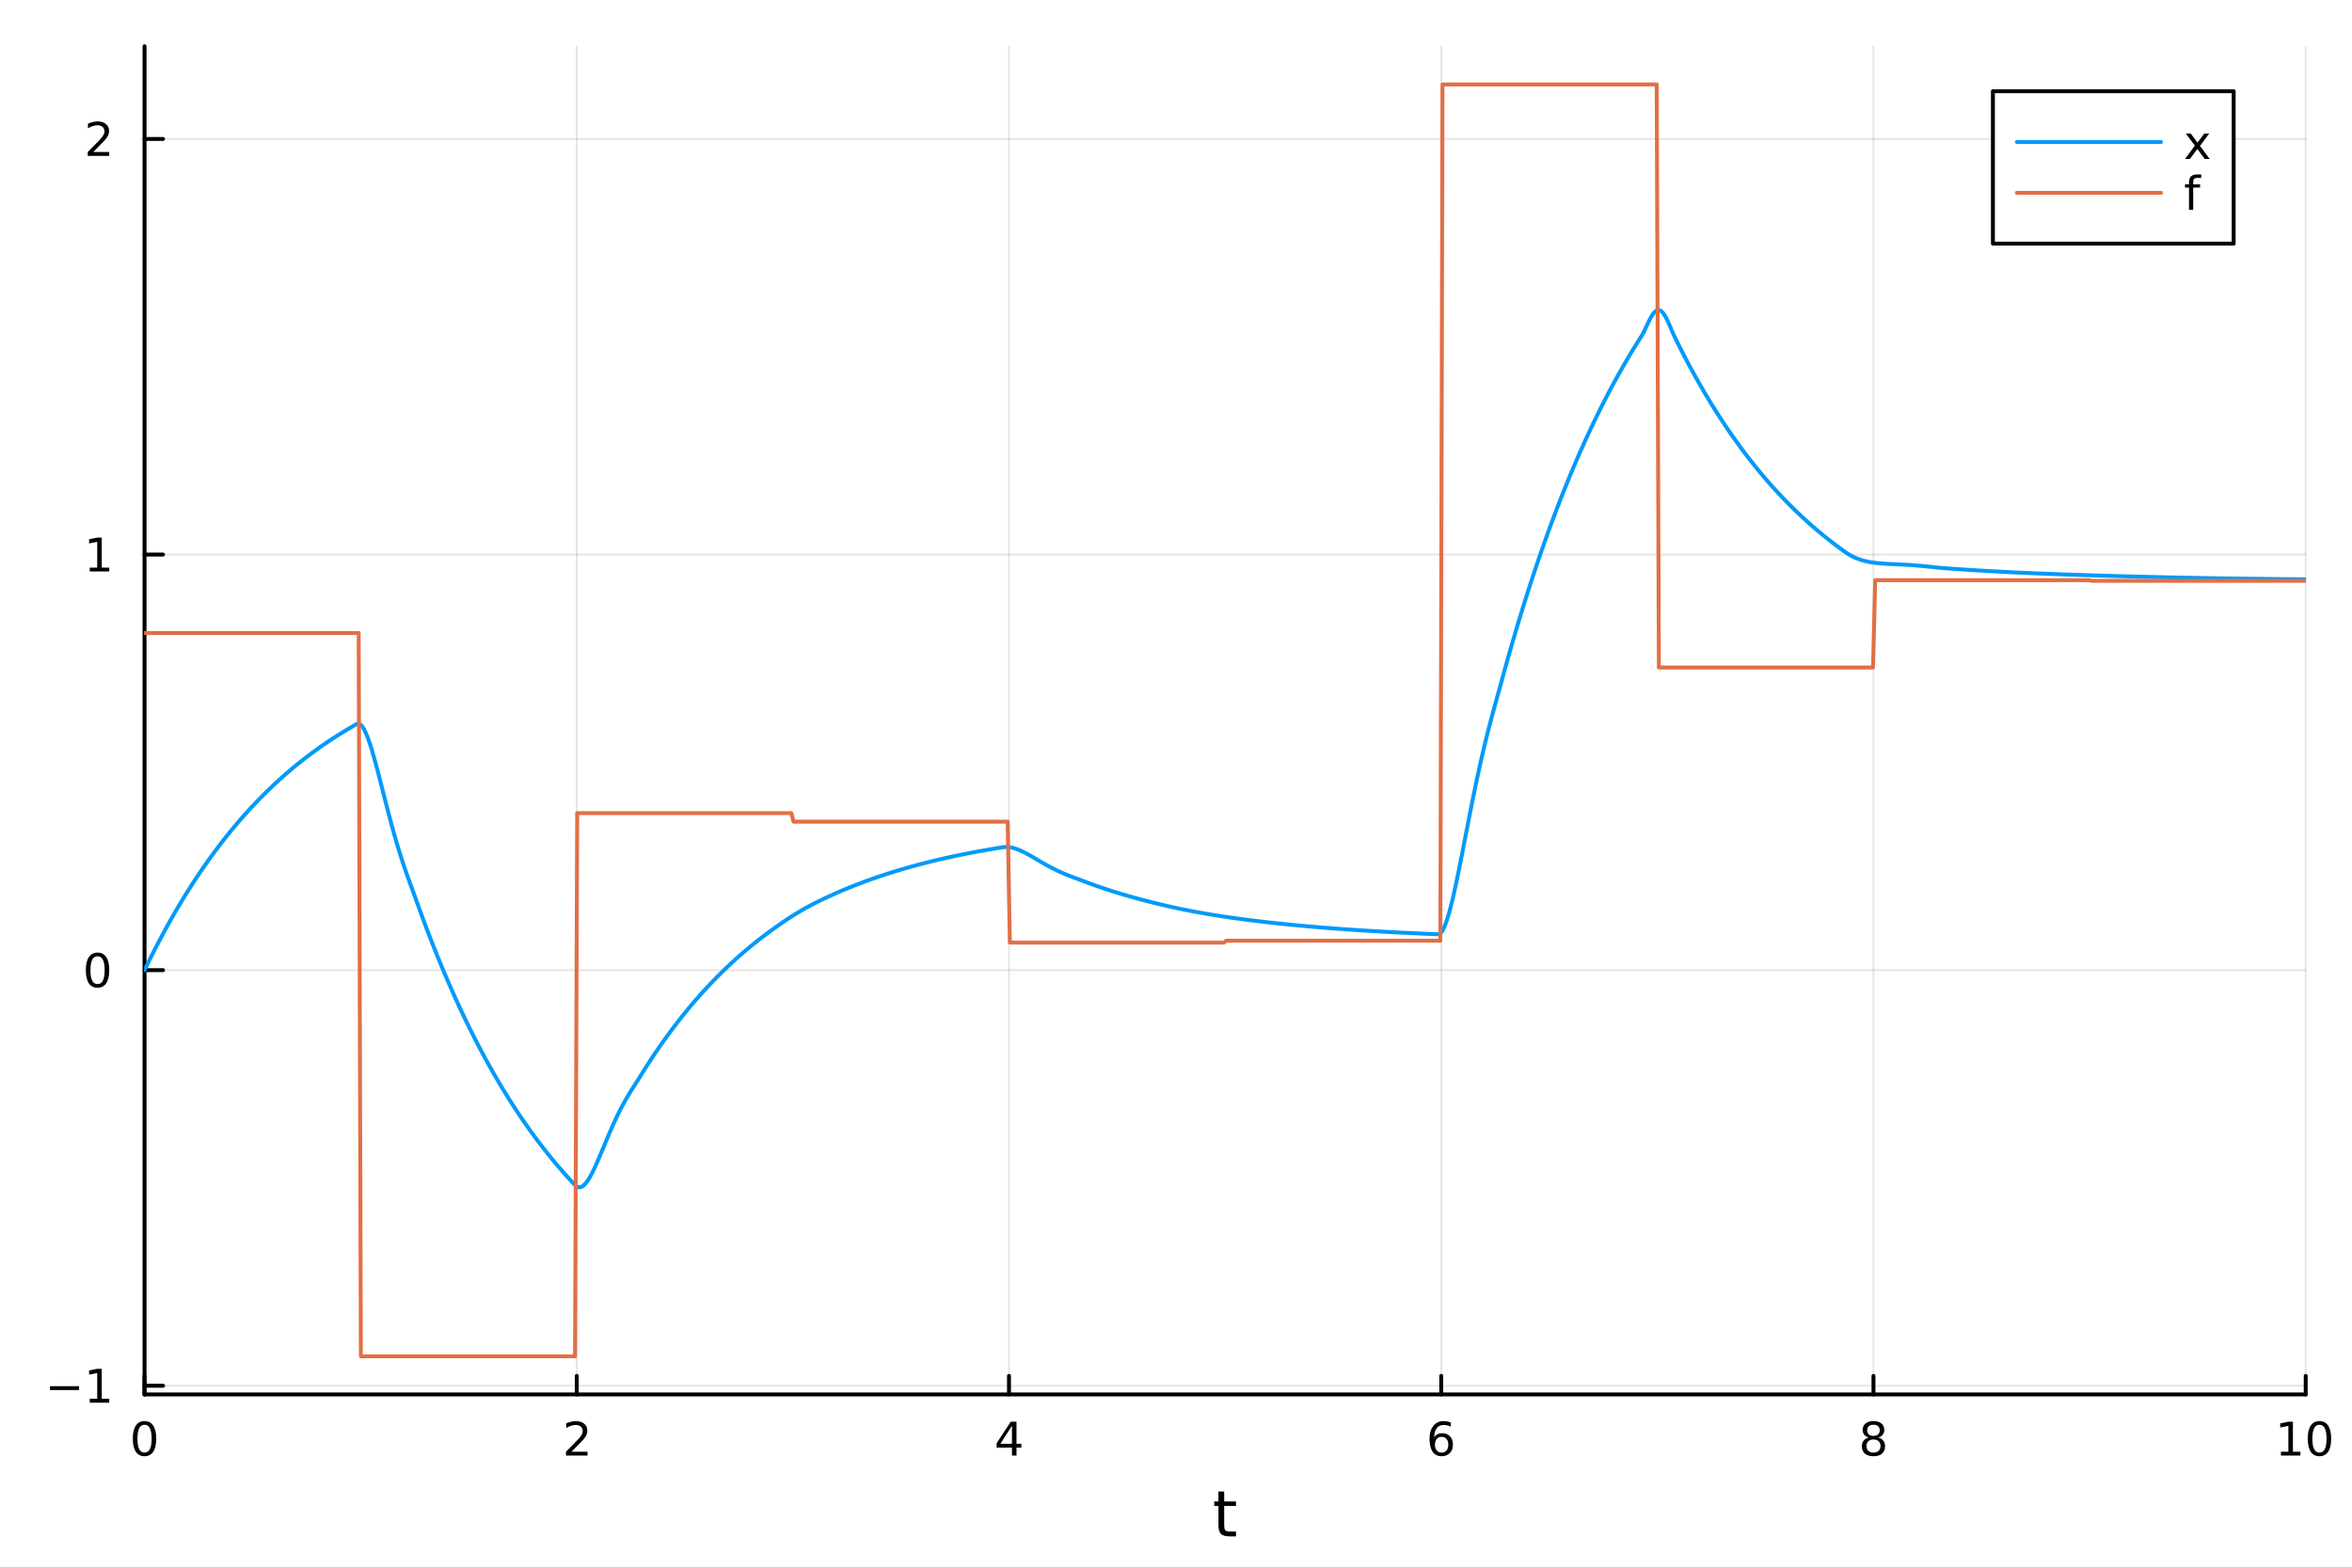 <?xml version="1.0" encoding="utf-8"?>
<svg xmlns="http://www.w3.org/2000/svg" xmlns:xlink="http://www.w3.org/1999/xlink" width="600" height="400" viewBox="0 0 2400 1600">
<rect x="0" y="0" width="2400" height="1600" fill="#333333" stroke="none"/>
<defs>
  <clipPath id="clip960">
    <rect x="0" y="0" width="2400" height="1600"/>
  </clipPath>
</defs>
<path clip-path="url(#clip960)" d="M0 1600 L2400 1600 L2400 0 L0 0  Z" fill="#ffffff" fill-rule="evenodd" fill-opacity="1"/>
<defs>
  <clipPath id="clip961">
    <rect x="480" y="0" width="1681" height="1600"/>
  </clipPath>
</defs>
<path clip-path="url(#clip960)" d="M147.478 1423.18 L2352.76 1423.18 L2352.76 47.244 L147.478 47.244  Z" fill="#ffffff" fill-rule="evenodd" fill-opacity="1"/>
<defs>
  <clipPath id="clip962">
    <rect x="147" y="47" width="2206" height="1377"/>
  </clipPath>
</defs>
<polyline clip-path="url(#clip962)" style="stroke:#000000; stroke-linecap:round; stroke-linejoin:round; stroke-width:2; stroke-opacity:0.1; fill:none" points="147.478,1423.18 147.478,47.244 "/>
<polyline clip-path="url(#clip962)" style="stroke:#000000; stroke-linecap:round; stroke-linejoin:round; stroke-width:2; stroke-opacity:0.1; fill:none" points="588.534,1423.18 588.534,47.244 "/>
<polyline clip-path="url(#clip962)" style="stroke:#000000; stroke-linecap:round; stroke-linejoin:round; stroke-width:2; stroke-opacity:0.1; fill:none" points="1029.59,1423.18 1029.59,47.244 "/>
<polyline clip-path="url(#clip962)" style="stroke:#000000; stroke-linecap:round; stroke-linejoin:round; stroke-width:2; stroke-opacity:0.1; fill:none" points="1470.64,1423.18 1470.64,47.244 "/>
<polyline clip-path="url(#clip962)" style="stroke:#000000; stroke-linecap:round; stroke-linejoin:round; stroke-width:2; stroke-opacity:0.1; fill:none" points="1911.7,1423.18 1911.7,47.244 "/>
<polyline clip-path="url(#clip962)" style="stroke:#000000; stroke-linecap:round; stroke-linejoin:round; stroke-width:2; stroke-opacity:0.1; fill:none" points="2352.76,1423.18 2352.76,47.244 "/>
<polyline clip-path="url(#clip960)" style="stroke:#000000; stroke-linecap:round; stroke-linejoin:round; stroke-width:4; stroke-opacity:1; fill:none" points="147.478,1423.18 2352.76,1423.18 "/>
<polyline clip-path="url(#clip960)" style="stroke:#000000; stroke-linecap:round; stroke-linejoin:round; stroke-width:4; stroke-opacity:1; fill:none" points="147.478,1423.18 147.478,1404.28 "/>
<polyline clip-path="url(#clip960)" style="stroke:#000000; stroke-linecap:round; stroke-linejoin:round; stroke-width:4; stroke-opacity:1; fill:none" points="588.534,1423.18 588.534,1404.28 "/>
<polyline clip-path="url(#clip960)" style="stroke:#000000; stroke-linecap:round; stroke-linejoin:round; stroke-width:4; stroke-opacity:1; fill:none" points="1029.59,1423.18 1029.59,1404.28 "/>
<polyline clip-path="url(#clip960)" style="stroke:#000000; stroke-linecap:round; stroke-linejoin:round; stroke-width:4; stroke-opacity:1; fill:none" points="1470.64,1423.18 1470.64,1404.28 "/>
<polyline clip-path="url(#clip960)" style="stroke:#000000; stroke-linecap:round; stroke-linejoin:round; stroke-width:4; stroke-opacity:1; fill:none" points="1911.7,1423.18 1911.7,1404.28 "/>
<polyline clip-path="url(#clip960)" style="stroke:#000000; stroke-linecap:round; stroke-linejoin:round; stroke-width:4; stroke-opacity:1; fill:none" points="2352.76,1423.18 2352.76,1404.28 "/>
<path clip-path="url(#clip960)" d="M147.478 1454.1 Q143.867 1454.1 142.038 1457.66 Q140.233 1461.2 140.233 1468.33 Q140.233 1475.44 142.038 1479.01 Q143.867 1482.55 147.478 1482.55 Q151.112 1482.55 152.918 1479.01 Q154.746 1475.44 154.746 1468.33 Q154.746 1461.2 152.918 1457.66 Q151.112 1454.1 147.478 1454.1 M147.478 1450.39 Q153.288 1450.39 156.344 1455 Q159.422 1459.58 159.422 1468.33 Q159.422 1477.06 156.344 1481.67 Q153.288 1486.25 147.478 1486.25 Q141.668 1486.25 138.589 1481.67 Q135.534 1477.06 135.534 1468.33 Q135.534 1459.58 138.589 1455 Q141.668 1450.39 147.478 1450.39 Z" fill="#000000" fill-rule="nonzero" fill-opacity="1" /><path clip-path="url(#clip960)" d="M583.186 1481.64 L599.506 1481.64 L599.506 1485.58 L577.561 1485.58 L577.561 1481.64 Q580.223 1478.89 584.807 1474.26 Q589.413 1469.61 590.594 1468.27 Q592.839 1465.74 593.719 1464.01 Q594.621 1462.25 594.621 1460.56 Q594.621 1457.8 592.677 1456.07 Q590.756 1454.33 587.654 1454.33 Q585.455 1454.33 583.001 1455.09 Q580.571 1455.86 577.793 1457.41 L577.793 1452.69 Q580.617 1451.55 583.071 1450.97 Q585.524 1450.39 587.561 1450.39 Q592.932 1450.39 596.126 1453.08 Q599.32 1455.77 599.32 1460.26 Q599.32 1462.39 598.51 1464.31 Q597.723 1466.2 595.617 1468.8 Q595.038 1469.47 591.936 1472.69 Q588.834 1475.88 583.186 1481.64 Z" fill="#000000" fill-rule="nonzero" fill-opacity="1" /><path clip-path="url(#clip960)" d="M1032.6 1455.09 L1020.79 1473.54 L1032.6 1473.54 L1032.6 1455.09 M1031.37 1451.02 L1037.25 1451.02 L1037.25 1473.54 L1042.18 1473.54 L1042.18 1477.43 L1037.25 1477.43 L1037.25 1485.58 L1032.6 1485.58 L1032.6 1477.43 L1017 1477.43 L1017 1472.92 L1031.37 1451.02 Z" fill="#000000" fill-rule="nonzero" fill-opacity="1" /><path clip-path="url(#clip960)" d="M1471.05 1466.44 Q1467.9 1466.44 1466.05 1468.59 Q1464.22 1470.74 1464.22 1474.49 Q1464.22 1478.22 1466.05 1480.39 Q1467.9 1482.55 1471.05 1482.55 Q1474.2 1482.55 1476.03 1480.39 Q1477.88 1478.22 1477.88 1474.49 Q1477.88 1470.74 1476.03 1468.59 Q1474.2 1466.44 1471.05 1466.44 M1480.33 1451.78 L1480.33 1456.04 Q1478.57 1455.21 1476.77 1454.77 Q1474.98 1454.33 1473.23 1454.33 Q1468.6 1454.33 1466.14 1457.45 Q1463.71 1460.58 1463.36 1466.9 Q1464.73 1464.89 1466.79 1463.82 Q1468.85 1462.73 1471.33 1462.73 Q1476.54 1462.73 1479.55 1465.9 Q1482.58 1469.05 1482.58 1474.49 Q1482.58 1479.82 1479.43 1483.03 Q1476.28 1486.25 1471.05 1486.25 Q1465.05 1486.25 1461.88 1481.67 Q1458.71 1477.06 1458.71 1468.33 Q1458.71 1460.14 1462.6 1455.28 Q1466.49 1450.39 1473.04 1450.39 Q1474.8 1450.39 1476.58 1450.74 Q1478.39 1451.09 1480.33 1451.78 Z" fill="#000000" fill-rule="nonzero" fill-opacity="1" /><path clip-path="url(#clip960)" d="M1911.7 1469.17 Q1908.37 1469.17 1906.45 1470.95 Q1904.55 1472.73 1904.55 1475.86 Q1904.55 1478.98 1906.45 1480.77 Q1908.37 1482.55 1911.7 1482.55 Q1915.03 1482.55 1916.95 1480.77 Q1918.88 1478.96 1918.88 1475.86 Q1918.88 1472.73 1916.95 1470.95 Q1915.06 1469.17 1911.7 1469.17 M1907.02 1467.18 Q1904.02 1466.44 1902.33 1464.38 Q1900.66 1462.32 1900.66 1459.35 Q1900.66 1455.21 1903.6 1452.8 Q1906.56 1450.39 1911.7 1450.39 Q1916.86 1450.39 1919.8 1452.8 Q1922.74 1455.21 1922.74 1459.35 Q1922.74 1462.32 1921.05 1464.38 Q1919.39 1466.44 1916.4 1467.18 Q1919.78 1467.96 1921.65 1470.26 Q1923.55 1472.55 1923.55 1475.86 Q1923.55 1480.88 1920.47 1483.57 Q1917.42 1486.25 1911.7 1486.25 Q1905.98 1486.25 1902.9 1483.57 Q1899.85 1480.88 1899.85 1475.86 Q1899.85 1472.55 1901.75 1470.26 Q1903.64 1467.96 1907.02 1467.18 M1905.31 1459.79 Q1905.31 1462.48 1906.98 1463.98 Q1908.67 1465.49 1911.7 1465.49 Q1914.71 1465.49 1916.4 1463.98 Q1918.11 1462.48 1918.11 1459.79 Q1918.11 1457.11 1916.4 1455.6 Q1914.71 1454.1 1911.7 1454.1 Q1908.67 1454.1 1906.98 1455.6 Q1905.31 1457.11 1905.31 1459.79 Z" fill="#000000" fill-rule="nonzero" fill-opacity="1" /><path clip-path="url(#clip960)" d="M2327.44 1481.64 L2335.08 1481.64 L2335.08 1455.28 L2326.77 1456.95 L2326.77 1452.69 L2335.04 1451.02 L2339.71 1451.02 L2339.71 1481.64 L2347.35 1481.64 L2347.35 1485.58 L2327.44 1485.58 L2327.44 1481.64 Z" fill="#000000" fill-rule="nonzero" fill-opacity="1" /><path clip-path="url(#clip960)" d="M2366.8 1454.1 Q2363.18 1454.1 2361.36 1457.66 Q2359.55 1461.2 2359.55 1468.33 Q2359.55 1475.44 2361.36 1479.01 Q2363.18 1482.55 2366.8 1482.55 Q2370.43 1482.55 2372.23 1479.01 Q2374.06 1475.44 2374.06 1468.33 Q2374.06 1461.2 2372.23 1457.66 Q2370.43 1454.1 2366.8 1454.1 M2366.8 1450.39 Q2372.61 1450.39 2375.66 1455 Q2378.74 1459.58 2378.74 1468.33 Q2378.74 1477.06 2375.66 1481.67 Q2372.61 1486.25 2366.8 1486.25 Q2360.99 1486.25 2357.91 1481.67 Q2354.85 1477.06 2354.85 1468.33 Q2354.85 1459.58 2357.91 1455 Q2360.99 1450.39 2366.8 1450.39 Z" fill="#000000" fill-rule="nonzero" fill-opacity="1" /><path clip-path="url(#clip960)" d="M1249.18 1522.27 L1249.18 1532.4 L1261.24 1532.4 L1261.24 1536.95 L1249.18 1536.95 L1249.18 1556.3 Q1249.18 1560.66 1250.36 1561.9 Q1251.57 1563.14 1255.23 1563.14 L1261.24 1563.14 L1261.24 1568.04 L1255.23 1568.04 Q1248.45 1568.04 1245.87 1565.53 Q1243.29 1562.98 1243.29 1556.3 L1243.29 1536.95 L1238.99 1536.95 L1238.99 1532.4 L1243.29 1532.4 L1243.29 1522.27 L1249.18 1522.27 Z" fill="#000000" fill-rule="nonzero" fill-opacity="1" /><polyline clip-path="url(#clip962)" style="stroke:#000000; stroke-linecap:round; stroke-linejoin:round; stroke-width:2; stroke-opacity:0.1; fill:none" points="147.478,1414.31 2352.76,1414.31 "/>
<polyline clip-path="url(#clip962)" style="stroke:#000000; stroke-linecap:round; stroke-linejoin:round; stroke-width:2; stroke-opacity:0.1; fill:none" points="147.478,990.145 2352.76,990.145 "/>
<polyline clip-path="url(#clip962)" style="stroke:#000000; stroke-linecap:round; stroke-linejoin:round; stroke-width:2; stroke-opacity:0.1; fill:none" points="147.478,565.985 2352.76,565.985 "/>
<polyline clip-path="url(#clip962)" style="stroke:#000000; stroke-linecap:round; stroke-linejoin:round; stroke-width:2; stroke-opacity:0.1; fill:none" points="147.478,141.825 2352.76,141.825 "/>
<polyline clip-path="url(#clip960)" style="stroke:#000000; stroke-linecap:round; stroke-linejoin:round; stroke-width:4; stroke-opacity:1; fill:none" points="147.478,1423.18 147.478,47.244 "/>
<polyline clip-path="url(#clip960)" style="stroke:#000000; stroke-linecap:round; stroke-linejoin:round; stroke-width:4; stroke-opacity:1; fill:none" points="147.478,1414.31 166.376,1414.31 "/>
<polyline clip-path="url(#clip960)" style="stroke:#000000; stroke-linecap:round; stroke-linejoin:round; stroke-width:4; stroke-opacity:1; fill:none" points="147.478,990.145 166.376,990.145 "/>
<polyline clip-path="url(#clip960)" style="stroke:#000000; stroke-linecap:round; stroke-linejoin:round; stroke-width:4; stroke-opacity:1; fill:none" points="147.478,565.985 166.376,565.985 "/>
<polyline clip-path="url(#clip960)" style="stroke:#000000; stroke-linecap:round; stroke-linejoin:round; stroke-width:4; stroke-opacity:1; fill:none" points="147.478,141.825 166.376,141.825 "/>
<path clip-path="url(#clip960)" d="M50.992 1414.76 L80.668 1414.76 L80.668 1418.69 L50.992 1418.69 L50.992 1414.76 Z" fill="#000000" fill-rule="nonzero" fill-opacity="1" /><path clip-path="url(#clip960)" d="M91.571 1427.65 L99.21 1427.65 L99.21 1401.28 L90.899 1402.95 L90.899 1398.69 L99.163 1397.03 L103.839 1397.03 L103.839 1427.65 L111.478 1427.65 L111.478 1431.59 L91.571 1431.59 L91.571 1427.65 Z" fill="#000000" fill-rule="nonzero" fill-opacity="1" /><path clip-path="url(#clip960)" d="M99.534 975.944 Q95.922 975.944 94.094 979.509 Q92.288 983.05 92.288 990.18 Q92.288 997.286 94.094 1000.85 Q95.922 1004.39 99.534 1004.39 Q103.168 1004.39 104.973 1000.85 Q106.802 997.286 106.802 990.18 Q106.802 983.05 104.973 979.509 Q103.168 975.944 99.534 975.944 M99.534 972.24 Q105.344 972.24 108.399 976.847 Q111.478 981.43 111.478 990.18 Q111.478 998.907 108.399 1003.51 Q105.344 1008.1 99.534 1008.1 Q93.723 1008.1 90.645 1003.51 Q87.589 998.907 87.589 990.18 Q87.589 981.43 90.645 976.847 Q93.723 972.24 99.534 972.24 Z" fill="#000000" fill-rule="nonzero" fill-opacity="1" /><path clip-path="url(#clip960)" d="M91.571 579.33 L99.21 579.33 L99.21 552.964 L90.899 554.631 L90.899 550.372 L99.163 548.705 L103.839 548.705 L103.839 579.33 L111.478 579.33 L111.478 583.265 L91.571 583.265 L91.571 579.33 Z" fill="#000000" fill-rule="nonzero" fill-opacity="1" /><path clip-path="url(#clip960)" d="M95.159 155.169 L111.478 155.169 L111.478 159.105 L89.534 159.105 L89.534 155.169 Q92.196 152.415 96.779 147.785 Q101.385 143.132 102.566 141.79 Q104.811 139.267 105.691 137.531 Q106.594 135.771 106.594 134.082 Q106.594 131.327 104.649 129.591 Q102.728 127.855 99.626 127.855 Q97.427 127.855 94.973 128.619 Q92.543 129.382 89.765 130.933 L89.765 126.211 Q92.589 125.077 95.043 124.498 Q97.496 123.92 99.534 123.92 Q104.904 123.92 108.098 126.605 Q111.293 129.29 111.293 133.781 Q111.293 135.91 110.483 137.832 Q109.696 139.73 107.589 142.322 Q107.01 142.994 103.909 146.211 Q100.807 149.406 95.159 155.169 Z" fill="#000000" fill-rule="nonzero" fill-opacity="1" /><polyline clip-path="url(#clip962)" style="stroke:#009af9; stroke-linecap:round; stroke-linejoin:round; stroke-width:4; stroke-opacity:1; fill:none" points="147.478,990.145 149.685,985.583 151.893,981.082 154.1,976.64 156.308,972.257 158.515,967.932 160.723,963.664 162.93,959.453 165.138,955.298 167.345,951.198 169.553,947.152 171.76,943.16 173.968,939.221 176.175,935.334 178.383,931.498 180.59,927.714 182.798,923.979 185.005,920.295 187.213,916.658 189.42,913.071 191.628,909.53 193.835,906.037 196.043,902.59 198.25,899.189 200.458,895.833 202.665,892.521 204.873,889.253 207.08,886.029 209.288,882.847 211.495,879.707 213.702,876.609 215.91,873.553 218.117,870.536 220.325,867.56 222.532,864.623 224.74,861.725 226.947,858.866 229.155,856.044 231.362,853.26 233.57,850.513 235.777,847.802 237.985,845.127 240.192,842.487 242.4,839.883 244.607,837.313 246.815,834.777 249.022,832.275 251.23,829.806 253.437,827.369 255.645,824.965 257.852,822.593 260.06,820.253 262.267,817.943 264.475,815.664 266.682,813.415 268.89,811.196 271.097,809.007 273.305,806.846 275.512,804.714 277.72,802.61 279.927,800.535 282.135,798.486 284.342,796.465 286.549,794.471 288.757,792.503 290.964,790.561 293.172,788.645 295.379,786.754 297.587,784.889 299.794,783.048 302.002,781.232 304.209,779.439 306.417,777.671 308.624,775.926 310.832,774.204 313.039,772.505 315.247,770.828 317.454,769.174 319.662,767.541 321.869,765.93 324.077,764.341 326.284,762.773 328.492,761.225 330.699,759.698 332.907,758.191 335.114,756.704 337.322,755.237 339.529,753.789 341.737,752.361 343.944,750.951 346.152,749.561 348.359,748.188 350.567,746.834 352.774,745.498 354.982,744.179 357.189,742.878 359.397,741.594 361.604,740.327 363.811,739.077 366.019,738.551 368.226,739.764 370.434,742.511 372.641,746.583 374.849,751.785 377.056,757.933 379.264,764.855 381.471,772.395 383.679,780.407 385.886,788.757 388.094,797.326 390.301,806.006 392.509,814.703 394.716,823.333 396.924,831.828 399.131,840.131 401.339,848.198 403.546,855.996 405.754,863.507 407.961,870.725 410.169,877.656 412.376,884.32 414.584,890.747 416.791,896.983 418.999,903.084 421.206,909.12 423.414,915.173 425.621,921.328 427.829,927.465 430.036,933.521 432.244,939.497 434.451,945.393 436.659,951.211 438.866,956.952 441.073,962.617 443.281,968.207 445.488,973.723 447.696,979.166 449.903,984.536 452.111,989.835 454.318,995.064 456.526,1000.22 458.733,1005.32 460.941,1010.34 463.148,1015.3 465.356,1020.19 467.563,1025.01 469.771,1029.78 471.978,1034.48 474.186,1039.11 476.393,1043.69 478.601,1048.21 480.808,1052.66 483.016,1057.06 485.223,1061.39 487.431,1065.67 489.638,1069.9 491.846,1074.07 494.053,1078.18 496.261,1082.24 498.468,1086.24 500.676,1090.19 502.883,1094.09 505.091,1097.94 507.298,1101.73 509.506,1105.48 511.713,1109.17 513.921,1112.82 516.128,1116.42 518.335,1119.97 520.543,1123.47 522.75,1126.93 524.958,1130.34 527.165,1133.71 529.373,1137.03 531.58,1140.31 533.788,1143.54 535.995,1146.73 538.203,1149.88 540.41,1152.99 542.618,1156.05 544.825,1159.08 547.033,1162.06 549.24,1165.01 551.448,1167.92 553.655,1170.78 555.863,1173.61 558.07,1176.41 560.278,1179.16 562.485,1181.88 564.693,1184.56 566.9,1187.21 569.108,1189.82 571.315,1192.4 573.523,1194.94 575.73,1197.45 577.938,1199.93 580.145,1202.37 582.353,1204.78 584.56,1207.16 586.768,1209.51 588.975,1211.3 591.182,1211.85 593.39,1211.32 595.597,1209.82 597.805,1207.49 600.012,1204.46 602.22,1200.82 604.427,1196.69 606.635,1192.16 608.842,1187.32 611.05,1182.26 613.257,1177.06 615.465,1171.77 617.672,1166.46 619.88,1161.19 622.087,1155.99 624.295,1150.91 626.502,1145.97 628.71,1141.21 630.917,1136.63 633.125,1132.24 635.332,1128.04 637.54,1124.03 639.747,1120.19 641.955,1116.5 644.162,1112.93 646.37,1109.45 648.577,1106 650.785,1102.55 652.992,1099.02 655.2,1095.45 657.407,1091.93 659.615,1088.46 661.822,1085.03 664.03,1081.65 666.237,1078.31 668.444,1075.02 670.652,1071.77 672.859,1068.56 675.067,1065.4 677.274,1062.27 679.482,1059.19 681.689,1056.15 683.897,1053.15 686.104,1050.19 688.312,1047.27 690.519,1044.39 692.727,1041.55 694.934,1038.74 697.142,1035.97 699.349,1033.24 701.557,1030.54 703.764,1027.88 705.972,1025.26 708.179,1022.67 710.387,1020.11 712.594,1017.59 714.802,1015.1 717.009,1012.64 719.217,1010.22 721.424,1007.83 723.632,1005.47 725.839,1003.14 728.047,1000.85 730.254,998.579 732.462,996.342 734.669,994.136 736.877,991.958 739.084,989.81 741.292,987.69 743.499,985.598 745.706,983.534 747.914,981.497 750.121,979.487 752.329,977.504 754.536,975.547 756.744,973.617 758.951,971.712 761.159,969.832 763.366,967.977 765.574,966.146 767.781,964.34 769.989,962.558 772.196,960.799 774.404,959.064 776.611,957.352 778.819,955.662 781.026,953.995 783.234,952.35 785.441,950.726 787.649,949.121 789.856,947.529 792.064,945.953 794.271,944.394 796.479,942.854 798.686,941.334 800.894,939.837 803.101,938.363 805.309,936.914 807.516,935.491 809.724,934.093 811.931,932.723 814.139,931.379 816.346,930.063 818.553,928.774 820.761,927.513 822.968,926.279 825.176,925.071 827.383,923.889 829.591,922.732 831.798,921.599 834.006,920.489 836.213,919.401 838.421,918.333 840.628,917.283 842.836,916.249 845.043,915.23 847.251,914.223 849.458,913.225 851.666,912.237 853.873,911.261 856.081,910.298 858.288,909.348 860.496,908.41 862.703,907.485 864.911,906.572 867.118,905.671 869.326,904.782 871.533,903.905 873.741,903.04 875.948,902.186 878.156,901.343 880.363,900.512 882.571,899.691 884.778,898.882 886.986,898.083 889.193,897.295 891.401,896.517 893.608,895.749 895.815,894.992 898.023,894.245 900.23,893.508 902.438,892.78 904.645,892.062 906.853,891.354 909.06,890.655 911.268,889.965 913.475,889.284 915.683,888.613 917.89,887.95 920.098,887.296 922.305,886.65 924.513,886.014 926.72,885.385 928.928,884.765 931.135,884.153 933.343,883.549 935.55,882.954 937.758,882.366 939.965,881.786 942.173,881.213 944.38,880.649 946.588,880.091 948.795,879.541 951.003,878.999 953.21,878.464 955.418,877.935 957.625,877.414 959.833,876.9 962.04,876.393 964.248,875.892 966.455,875.398 968.663,874.91 970.87,874.429 973.077,873.955 975.285,873.487 977.492,873.025 979.7,872.569 981.907,872.119 984.115,871.675 986.322,871.237 988.53,870.805 990.737,870.379 992.945,869.958 995.152,869.543 997.36,869.133 999.567,868.729 1001.77,868.33 1003.98,867.936 1006.19,867.548 1008.4,867.165 1010.6,866.786 1012.81,866.413 1015.02,866.045 1017.23,865.682 1019.43,865.323 1021.64,864.969 1023.85,864.623 1026.06,864.435 1028.26,864.469 1030.47,864.704 1032.68,865.119 1034.89,865.695 1037.09,866.412 1039.3,867.253 1041.51,868.199 1043.72,869.237 1045.92,870.349 1048.13,871.522 1050.34,872.744 1052.55,874 1054.75,875.281 1056.96,876.576 1059.17,877.874 1061.38,879.168 1063.58,880.451 1065.79,881.714 1068,882.953 1070.21,884.163 1072.41,885.34 1074.62,886.481 1076.83,887.584 1079.04,888.648 1081.24,889.673 1083.45,890.66 1085.66,891.611 1087.87,892.527 1090.07,893.414 1092.28,894.276 1094.49,895.117 1096.7,895.946 1098.9,896.768 1101.11,897.593 1103.32,898.43 1105.53,899.274 1107.73,900.106 1109.94,900.927 1112.15,901.738 1114.36,902.538 1116.56,903.327 1118.77,904.105 1120.98,904.874 1123.19,905.632 1125.39,906.38 1127.6,907.118 1129.81,907.847 1132.02,908.565 1134.22,909.274 1136.43,909.974 1138.64,910.665 1140.85,911.346 1143.05,912.018 1145.26,912.682 1147.47,913.336 1149.68,913.982 1151.88,914.62 1154.09,915.249 1156.3,915.869 1158.51,916.482 1160.71,917.086 1162.92,917.684 1165.13,918.274 1167.34,918.858 1169.54,919.435 1171.75,920.004 1173.96,920.566 1176.17,921.122 1178.37,921.67 1180.58,922.21 1182.79,922.744 1185,923.27 1187.2,923.789 1189.41,924.301 1191.62,924.806 1193.83,925.303 1196.03,925.793 1198.24,926.276 1200.45,926.751 1202.66,927.22 1204.86,927.681 1207.07,928.135 1209.28,928.583 1211.49,929.023 1213.69,929.456 1215.9,929.882 1218.11,930.302 1220.32,930.715 1222.52,931.121 1224.73,931.52 1226.94,931.913 1229.15,932.299 1231.35,932.679 1233.56,933.053 1235.77,933.42 1237.98,933.782 1240.18,934.137 1242.39,934.487 1244.6,934.831 1246.81,935.169 1249.01,935.502 1251.22,935.83 1253.43,936.152 1255.64,936.47 1257.84,936.782 1260.05,937.09 1262.26,937.393 1264.47,937.691 1266.67,937.986 1268.88,938.276 1271.09,938.563 1273.3,938.845 1275.5,939.125 1277.71,939.4 1279.92,939.673 1282.13,939.943 1284.33,940.21 1286.54,940.473 1288.75,940.733 1290.96,940.99 1293.16,941.243 1295.37,941.493 1297.58,941.739 1299.79,941.982 1301.99,942.222 1304.2,942.459 1306.41,942.693 1308.62,942.923 1310.82,943.151 1313.03,943.375 1315.24,943.597 1317.45,943.815 1319.65,944.031 1321.86,944.244 1324.07,944.454 1326.28,944.661 1328.48,944.865 1330.69,945.067 1332.9,945.266 1335.11,945.462 1337.31,945.656 1339.52,945.847 1341.73,946.036 1343.94,946.222 1346.14,946.406 1348.35,946.587 1350.56,946.766 1352.76,946.943 1354.97,947.117 1357.18,947.289 1359.39,947.458 1361.59,947.626 1363.8,947.791 1366.01,947.954 1368.22,948.115 1370.42,948.273 1372.63,948.43 1374.84,948.584 1377.05,948.737 1379.25,948.887 1381.46,949.036 1383.67,949.182 1385.88,949.327 1388.08,949.469 1390.29,949.61 1392.5,949.749 1394.71,949.886 1396.91,950.021 1399.12,950.154 1401.33,950.286 1403.54,950.416 1405.74,950.544 1407.95,950.67 1410.16,950.795 1412.37,950.918 1414.57,951.04 1416.78,951.16 1418.99,951.278 1421.2,951.395 1423.4,951.51 1425.61,951.623 1427.82,951.735 1430.03,951.846 1432.23,951.955 1434.44,952.063 1436.65,952.169 1438.86,952.274 1441.06,952.378 1443.27,952.48 1445.48,952.581 1447.69,952.68 1449.89,952.778 1452.1,952.875 1454.31,952.97 1456.52,953.065 1458.72,953.158 1460.93,953.25 1463.14,953.34 1465.35,953.429 1467.55,953.518 1469.76,952.619 1471.97,949.789 1474.18,945.262 1476.38,939.259 1478.59,931.99 1480.8,923.649 1483.01,914.421 1485.21,904.477 1487.42,893.974 1489.63,883.058 1491.84,871.861 1494.04,860.503 1496.25,849.093 1498.46,837.723 1500.67,826.477 1502.87,815.423 1505.08,804.618 1507.29,794.105 1509.5,783.917 1511.7,774.07 1513.91,764.571 1516.12,755.414 1518.33,746.577 1520.53,738.029 1522.74,729.726 1524.95,721.608 1527.16,713.606 1529.36,705.637 1531.57,697.604 1533.78,689.504 1535.99,681.505 1538.19,673.613 1540.4,665.825 1542.61,658.14 1544.82,650.557 1547.02,643.074 1549.23,635.691 1551.44,628.406 1553.65,621.217 1555.85,614.123 1558.06,607.124 1560.27,600.217 1562.48,593.402 1564.68,586.677 1566.89,580.042 1569.1,573.493 1571.31,567.032 1573.51,560.656 1575.72,554.365 1577.93,548.157 1580.14,542.031 1582.34,535.987 1584.55,530.023 1586.76,524.138 1588.97,518.331 1591.17,512.601 1593.38,506.947 1595.59,501.369 1597.8,495.864 1600,490.432 1602.21,485.073 1604.42,479.784 1606.63,474.566 1608.83,469.417 1611.04,464.337 1613.25,459.324 1615.46,454.377 1617.66,449.496 1619.87,444.68 1622.08,439.928 1624.29,435.238 1626.49,430.611 1628.7,426.045 1630.91,421.54 1633.12,417.095 1635.32,412.708 1637.53,408.379 1639.74,404.108 1641.95,399.893 1644.15,395.735 1646.36,391.631 1648.57,387.581 1650.78,383.586 1652.98,379.643 1655.19,375.752 1657.4,371.913 1659.61,368.125 1661.81,364.387 1664.02,360.698 1666.23,357.059 1668.44,353.468 1670.64,349.924 1672.85,346.427 1675.06,342.977 1677.27,339.015 1679.47,334.378 1681.68,329.597 1683.89,325.124 1686.1,321.325 1688.3,318.487 1690.51,316.812 1692.72,316.421 1694.93,317.352 1697.13,319.56 1699.34,322.92 1701.55,327.22 1703.76,332.171 1705.96,337.398 1708.17,342.445 1710.38,346.983 1712.59,351.415 1714.79,355.788 1717,360.103 1719.21,364.361 1721.42,368.562 1723.62,372.708 1725.83,376.798 1728.04,380.835 1730.25,384.818 1732.45,388.748 1734.66,392.627 1736.87,396.454 1739.07,400.23 1741.28,403.956 1743.49,407.633 1745.7,411.261 1747.9,414.841 1750.11,418.373 1752.32,421.858 1754.53,425.298 1756.73,428.691 1758.94,432.04 1761.15,435.344 1763.36,438.604 1765.56,441.821 1767.77,444.995 1769.98,448.127 1772.19,451.218 1774.39,454.267 1776.6,457.276 1778.81,460.245 1781.02,463.175 1783.22,466.066 1785.43,468.919 1787.64,471.733 1789.85,474.511 1792.05,477.251 1794.26,479.956 1796.47,482.624 1798.68,485.257 1800.88,487.855 1803.09,490.419 1805.3,492.949 1807.51,495.445 1809.71,497.909 1811.92,500.339 1814.13,502.738 1816.34,505.105 1818.54,507.44 1820.75,509.744 1822.96,512.018 1825.17,514.262 1827.37,516.476 1829.58,518.661 1831.79,520.816 1834,522.943 1836.2,525.042 1838.41,527.113 1840.62,529.157 1842.83,531.173 1845.03,533.163 1847.24,535.126 1849.45,537.063 1851.66,538.975 1853.86,540.861 1856.07,542.722 1858.28,544.559 1860.49,546.371 1862.69,548.159 1864.9,549.923 1867.11,551.664 1869.32,553.382 1871.52,555.078 1873.73,556.75 1875.94,558.401 1878.15,560.03 1880.35,561.637 1882.56,563.222 1884.77,564.745 1886.98,566.122 1889.18,567.361 1891.39,568.471 1893.6,569.463 1895.81,570.345 1898.01,571.127 1900.22,571.816 1902.43,572.421 1904.64,572.95 1906.84,573.411 1909.05,573.809 1911.26,574.154 1913.47,574.45 1915.67,574.704 1917.88,574.922 1920.09,575.11 1922.3,575.271 1924.5,575.413 1926.71,575.538 1928.92,575.651 1931.13,575.757 1933.33,575.857 1935.54,575.956 1937.75,576.056 1939.96,576.16 1942.16,576.27 1944.37,576.388 1946.58,576.515 1948.79,576.653 1950.99,576.801 1953.2,576.961 1955.41,577.133 1957.62,577.317 1959.82,577.511 1962.03,577.716 1964.24,577.929 1966.45,578.15 1968.65,578.376 1970.86,578.606 1973.07,578.836 1975.28,579.065 1977.48,579.287 1979.69,579.501 1981.9,579.702 1984.11,579.886 1986.31,580.051 1988.52,580.212 1990.73,580.37 1992.94,580.526 1995.14,580.68 1997.35,580.832 1999.56,580.983 2001.77,581.131 2003.97,581.277 2006.18,581.421 2008.39,581.563 2010.6,581.703 2012.8,581.842 2015.01,581.979 2017.22,582.114 2019.43,582.247 2021.63,582.378 2023.84,582.507 2026.05,582.635 2028.26,582.761 2030.46,582.886 2032.67,583.009 2034.88,583.13 2037.09,583.25 2039.29,583.368 2041.5,583.484 2043.71,583.599 2045.92,583.712 2048.12,583.824 2050.33,583.934 2052.54,584.043 2054.75,584.149 2056.95,584.255 2059.16,584.359 2061.37,584.461 2063.58,584.562 2065.78,584.662 2067.99,584.76 2070.2,584.857 2072.41,584.953 2074.61,585.047 2076.82,585.14 2079.03,585.232 2081.24,585.322 2083.44,585.412 2085.65,585.5 2087.86,585.587 2090.07,585.674 2092.27,585.759 2094.48,585.843 2096.69,585.926 2098.9,586.008 2101.1,586.089 2103.31,586.169 2105.52,586.248 2107.73,586.326 2109.93,586.403 2112.14,586.48 2114.35,586.556 2116.55,586.63 2118.76,586.704 2120.97,586.777 2123.18,586.85 2125.38,586.921 2127.59,586.992 2129.8,587.062 2132.01,587.132 2134.21,587.2 2136.42,587.268 2138.63,587.336 2140.84,587.402 2143.04,587.468 2145.25,587.534 2147.46,587.598 2149.67,587.663 2151.87,587.726 2154.08,587.789 2156.29,587.851 2158.5,587.913 2160.7,587.974 2162.91,588.034 2165.12,588.094 2167.33,588.154 2169.53,588.212 2171.74,588.271 2173.95,588.328 2176.16,588.386 2178.36,588.442 2180.57,588.498 2182.78,588.554 2184.99,588.609 2187.19,588.663 2189.4,588.717 2191.61,588.771 2193.82,588.823 2196.02,588.876 2198.23,588.928 2200.44,588.979 2202.65,589.029 2204.85,589.08 2207.06,589.129 2209.27,589.178 2211.48,589.227 2213.68,589.275 2215.89,589.322 2218.1,589.369 2220.31,589.415 2222.51,589.46 2224.72,589.505 2226.93,589.549 2229.14,589.593 2231.34,589.636 2233.55,589.679 2235.76,589.72 2237.97,589.761 2240.17,589.802 2242.38,589.842 2244.59,589.881 2246.8,589.92 2249,589.958 2251.21,589.996 2253.42,590.033 2255.63,590.07 2257.83,590.106 2260.04,590.142 2262.25,590.177 2264.46,590.212 2266.66,590.247 2268.87,590.281 2271.08,590.314 2273.29,590.347 2275.49,590.38 2277.7,590.412 2279.91,590.444 2282.12,590.475 2284.32,590.506 2286.53,590.537 2288.74,590.567 2290.95,590.597 2293.15,590.626 2295.36,590.655 2297.57,590.683 2299.78,590.712 2301.98,590.739 2304.19,590.767 2306.4,590.794 2308.61,590.821 2310.81,590.847 2313.02,590.873 2315.23,590.899 2317.44,590.924 2319.64,590.949 2321.85,590.973 2324.06,590.998 2326.27,591.022 2328.47,591.045 2330.68,591.069 2332.89,591.092 2335.1,591.115 2337.3,591.137 2339.51,591.159 2341.72,591.181 2343.93,591.203 2346.13,591.224 2348.34,591.245 2350.55,591.266 2352.76,591.286 "/>
<polyline clip-path="url(#clip962)" style="stroke:#e26f46; stroke-linecap:round; stroke-linejoin:round; stroke-width:4; stroke-opacity:1; fill:none" points="147.478,646.043 149.685,646.043 151.893,646.043 154.1,646.043 156.308,646.043 158.515,646.043 160.723,646.043 162.93,646.043 165.138,646.043 167.345,646.043 169.553,646.043 171.76,646.043 173.968,646.043 176.175,646.043 178.383,646.043 180.59,646.043 182.798,646.043 185.005,646.043 187.213,646.043 189.42,646.043 191.628,646.043 193.835,646.043 196.043,646.043 198.25,646.043 200.458,646.043 202.665,646.043 204.873,646.043 207.08,646.043 209.288,646.043 211.495,646.043 213.702,646.043 215.91,646.043 218.117,646.043 220.325,646.043 222.532,646.043 224.74,646.043 226.947,646.043 229.155,646.043 231.362,646.043 233.57,646.043 235.777,646.043 237.985,646.043 240.192,646.043 242.4,646.043 244.607,646.043 246.815,646.043 249.022,646.043 251.23,646.043 253.437,646.043 255.645,646.043 257.852,646.043 260.06,646.043 262.267,646.043 264.475,646.043 266.682,646.043 268.89,646.043 271.097,646.043 273.305,646.043 275.512,646.043 277.72,646.043 279.927,646.043 282.135,646.043 284.342,646.043 286.549,646.043 288.757,646.043 290.964,646.043 293.172,646.043 295.379,646.043 297.587,646.043 299.794,646.043 302.002,646.043 304.209,646.043 306.417,646.043 308.624,646.043 310.832,646.043 313.039,646.043 315.247,646.043 317.454,646.043 319.662,646.043 321.869,646.043 324.077,646.043 326.284,646.043 328.492,646.043 330.699,646.043 332.907,646.043 335.114,646.043 337.322,646.043 339.529,646.043 341.737,646.043 343.944,646.043 346.152,646.043 348.359,646.043 350.567,646.043 352.774,646.043 354.982,646.043 357.189,646.043 359.397,646.043 361.604,646.043 363.811,646.043 366.019,646.043 368.226,1384.24 370.434,1384.24 372.641,1384.24 374.849,1384.24 377.056,1384.24 379.264,1384.24 381.471,1384.24 383.679,1384.24 385.886,1384.24 388.094,1384.24 390.301,1384.24 392.509,1384.24 394.716,1384.24 396.924,1384.24 399.131,1384.24 401.339,1384.24 403.546,1384.24 405.754,1384.24 407.961,1384.24 410.169,1384.24 412.376,1384.24 414.584,1384.24 416.791,1384.24 418.999,1384.24 421.206,1384.24 423.414,1384.24 425.621,1384.24 427.829,1384.24 430.036,1384.24 432.244,1384.24 434.451,1384.24 436.659,1384.24 438.866,1384.24 441.073,1384.24 443.281,1384.24 445.488,1384.24 447.696,1384.24 449.903,1384.24 452.111,1384.24 454.318,1384.24 456.526,1384.24 458.733,1384.24 460.941,1384.24 463.148,1384.24 465.356,1384.24 467.563,1384.24 469.771,1384.24 471.978,1384.24 474.186,1384.24 476.393,1384.24 478.601,1384.24 480.808,1384.24 483.016,1384.24 485.223,1384.24 487.431,1384.24 489.638,1384.24 491.846,1384.24 494.053,1384.24 496.261,1384.24 498.468,1384.24 500.676,1384.24 502.883,1384.24 505.091,1384.24 507.298,1384.24 509.506,1384.24 511.713,1384.24 513.921,1384.24 516.128,1384.24 518.335,1384.24 520.543,1384.24 522.75,1384.24 524.958,1384.24 527.165,1384.24 529.373,1384.24 531.58,1384.24 533.788,1384.24 535.995,1384.24 538.203,1384.24 540.41,1384.24 542.618,1384.24 544.825,1384.24 547.033,1384.24 549.24,1384.24 551.448,1384.24 553.655,1384.24 555.863,1384.24 558.07,1384.24 560.278,1384.24 562.485,1384.24 564.693,1384.24 566.9,1384.24 569.108,1384.24 571.315,1384.24 573.523,1384.24 575.73,1384.24 577.938,1384.24 580.145,1384.24 582.353,1384.24 584.56,1384.24 586.768,1384.24 588.975,829.897 591.182,829.897 593.39,829.897 595.597,829.897 597.805,829.897 600.012,829.897 602.22,829.897 604.427,829.897 606.635,829.897 608.842,829.897 611.05,829.897 613.257,829.897 615.465,829.897 617.672,829.897 619.88,829.897 622.087,829.897 624.295,829.897 626.502,829.897 628.71,829.897 630.917,829.897 633.125,829.897 635.332,829.897 637.54,829.897 639.747,829.897 641.955,829.897 644.162,829.897 646.37,829.897 648.577,829.897 650.785,829.897 652.992,829.897 655.2,829.897 657.407,829.897 659.615,829.897 661.822,829.897 664.03,829.897 666.237,829.897 668.444,829.897 670.652,829.897 672.859,829.897 675.067,829.897 677.274,829.897 679.482,829.897 681.689,829.897 683.897,829.897 686.104,829.897 688.312,829.897 690.519,829.897 692.727,829.897 694.934,829.897 697.142,829.897 699.349,829.897 701.557,829.897 703.764,829.897 705.972,829.897 708.179,829.897 710.387,829.897 712.594,829.897 714.802,829.897 717.009,829.897 719.217,829.897 721.424,829.897 723.632,829.897 725.839,829.897 728.047,829.897 730.254,829.897 732.462,829.897 734.669,829.897 736.877,829.897 739.084,829.897 741.292,829.897 743.499,829.897 745.706,829.897 747.914,829.897 750.121,829.897 752.329,829.897 754.536,829.897 756.744,829.897 758.951,829.897 761.159,829.897 763.366,829.897 765.574,829.897 767.781,829.897 769.989,829.897 772.196,829.897 774.404,829.897 776.611,829.897 778.819,829.897 781.026,829.897 783.234,829.897 785.441,829.897 787.649,829.897 789.856,829.897 792.064,829.897 794.271,829.897 796.479,829.897 798.686,829.897 800.894,829.897 803.101,829.897 805.309,829.897 807.516,829.897 809.724,838.629 811.931,838.629 814.139,838.629 816.346,838.629 818.553,838.629 820.761,838.629 822.968,838.629 825.176,838.629 827.383,838.629 829.591,838.629 831.798,838.629 834.006,838.629 836.213,838.629 838.421,838.629 840.628,838.629 842.836,838.629 845.043,838.629 847.251,838.629 849.458,838.629 851.666,838.629 853.873,838.629 856.081,838.629 858.288,838.629 860.496,838.629 862.703,838.629 864.911,838.629 867.118,838.629 869.326,838.629 871.533,838.629 873.741,838.629 875.948,838.629 878.156,838.629 880.363,838.629 882.571,838.629 884.778,838.629 886.986,838.629 889.193,838.629 891.401,838.629 893.608,838.629 895.815,838.629 898.023,838.629 900.23,838.629 902.438,838.629 904.645,838.629 906.853,838.629 909.06,838.629 911.268,838.629 913.475,838.629 915.683,838.629 917.89,838.629 920.098,838.629 922.305,838.629 924.513,838.629 926.72,838.629 928.928,838.629 931.135,838.629 933.343,838.629 935.55,838.629 937.758,838.629 939.965,838.629 942.173,838.629 944.38,838.629 946.588,838.629 948.795,838.629 951.003,838.629 953.21,838.629 955.418,838.629 957.625,838.629 959.833,838.629 962.04,838.629 964.248,838.629 966.455,838.629 968.663,838.629 970.87,838.629 973.077,838.629 975.285,838.629 977.492,838.629 979.7,838.629 981.907,838.629 984.115,838.629 986.322,838.629 988.53,838.629 990.737,838.629 992.945,838.629 995.152,838.629 997.36,838.629 999.567,838.629 1001.77,838.629 1003.98,838.629 1006.19,838.629 1008.4,838.629 1010.6,838.629 1012.81,838.629 1015.02,838.629 1017.23,838.629 1019.43,838.629 1021.64,838.629 1023.85,838.629 1026.06,838.629 1028.26,838.629 1030.47,962.057 1032.68,962.057 1034.89,962.057 1037.09,962.057 1039.3,962.057 1041.51,962.057 1043.72,962.057 1045.92,962.057 1048.13,962.057 1050.34,962.057 1052.55,962.057 1054.75,962.057 1056.96,962.057 1059.17,962.057 1061.38,962.057 1063.58,962.057 1065.79,962.057 1068,962.057 1070.21,962.057 1072.41,962.057 1074.62,962.057 1076.83,962.057 1079.04,962.057 1081.24,962.057 1083.45,962.057 1085.66,962.057 1087.87,962.057 1090.07,962.057 1092.28,962.057 1094.49,962.057 1096.7,962.057 1098.9,962.057 1101.11,962.057 1103.32,962.057 1105.53,962.057 1107.73,962.057 1109.94,962.057 1112.15,962.057 1114.36,962.057 1116.56,962.057 1118.77,962.057 1120.98,962.057 1123.19,962.057 1125.39,962.057 1127.6,962.057 1129.81,962.057 1132.02,962.057 1134.22,962.057 1136.43,962.057 1138.64,962.057 1140.85,962.057 1143.05,962.057 1145.26,962.057 1147.47,962.057 1149.68,962.057 1151.88,962.057 1154.09,962.057 1156.3,962.057 1158.51,962.057 1160.71,962.057 1162.92,962.057 1165.13,962.057 1167.34,962.057 1169.54,962.057 1171.75,962.057 1173.96,962.057 1176.17,962.057 1178.37,962.057 1180.58,962.057 1182.79,962.057 1185,962.057 1187.2,962.057 1189.41,962.057 1191.62,962.057 1193.83,962.057 1196.03,962.057 1198.24,962.057 1200.45,962.057 1202.66,962.057 1204.86,962.057 1207.07,962.057 1209.28,962.057 1211.49,962.057 1213.69,962.057 1215.9,962.057 1218.11,962.057 1220.32,962.057 1222.52,962.057 1224.73,962.057 1226.94,962.057 1229.15,962.057 1231.35,962.057 1233.56,962.057 1235.77,962.057 1237.98,962.057 1240.18,962.057 1242.39,962.057 1244.6,962.057 1246.81,962.057 1249.01,962.057 1251.22,960.081 1253.43,960.081 1255.64,960.081 1257.84,960.081 1260.05,960.081 1262.26,960.081 1264.47,960.081 1266.67,960.081 1268.88,960.081 1271.09,960.081 1273.3,960.081 1275.5,960.081 1277.71,960.081 1279.92,960.081 1282.13,960.081 1284.33,960.081 1286.54,960.081 1288.75,960.081 1290.96,960.081 1293.16,960.081 1295.37,960.081 1297.58,960.081 1299.79,960.081 1301.99,960.081 1304.2,960.081 1306.41,960.081 1308.62,960.081 1310.82,960.081 1313.03,960.081 1315.24,960.081 1317.45,960.081 1319.65,960.081 1321.86,960.081 1324.07,960.081 1326.28,960.081 1328.48,960.081 1330.69,960.081 1332.9,960.081 1335.11,960.081 1337.31,960.081 1339.52,960.081 1341.73,960.081 1343.94,960.081 1346.14,960.081 1348.35,960.081 1350.56,960.081 1352.76,960.081 1354.97,960.081 1357.18,960.081 1359.39,960.081 1361.59,960.081 1363.8,960.081 1366.01,960.081 1368.22,960.081 1370.42,960.081 1372.63,960.081 1374.84,960.081 1377.05,960.081 1379.25,960.081 1381.46,960.081 1383.67,960.081 1385.88,960.081 1388.08,960.081 1390.29,960.081 1392.5,960.081 1394.71,960.081 1396.91,960.081 1399.12,960.081 1401.33,960.081 1403.54,960.081 1405.74,960.081 1407.95,960.081 1410.16,960.081 1412.37,960.081 1414.57,960.081 1416.78,960.081 1418.99,960.081 1421.2,960.081 1423.4,960.081 1425.61,960.081 1427.82,960.081 1430.03,960.081 1432.23,960.081 1434.44,960.081 1436.65,960.081 1438.86,960.081 1441.06,960.081 1443.27,960.081 1445.48,960.081 1447.69,960.081 1449.89,960.081 1452.1,960.081 1454.31,960.081 1456.52,960.081 1458.72,960.081 1460.93,960.081 1463.14,960.081 1465.35,960.081 1467.55,960.081 1469.76,960.081 1471.97,86.186 1474.18,86.186 1476.38,86.186 1478.59,86.186 1480.8,86.186 1483.01,86.186 1485.21,86.186 1487.42,86.186 1489.63,86.186 1491.84,86.186 1494.04,86.186 1496.25,86.186 1498.46,86.186 1500.67,86.186 1502.87,86.186 1505.08,86.186 1507.29,86.186 1509.5,86.186 1511.7,86.186 1513.91,86.186 1516.12,86.186 1518.33,86.186 1520.53,86.186 1522.74,86.186 1524.95,86.186 1527.16,86.186 1529.36,86.186 1531.57,86.186 1533.78,86.186 1535.99,86.186 1538.19,86.186 1540.4,86.186 1542.61,86.186 1544.82,86.186 1547.02,86.186 1549.23,86.186 1551.44,86.186 1553.65,86.186 1555.85,86.186 1558.06,86.186 1560.27,86.186 1562.48,86.186 1564.68,86.186 1566.89,86.186 1569.1,86.186 1571.31,86.186 1573.51,86.186 1575.72,86.186 1577.93,86.186 1580.14,86.186 1582.34,86.186 1584.55,86.186 1586.76,86.186 1588.97,86.186 1591.17,86.186 1593.38,86.186 1595.59,86.186 1597.8,86.186 1600,86.186 1602.21,86.186 1604.42,86.186 1606.63,86.186 1608.83,86.186 1611.04,86.186 1613.25,86.186 1615.46,86.186 1617.66,86.186 1619.87,86.186 1622.08,86.186 1624.29,86.186 1626.49,86.186 1628.7,86.186 1630.91,86.186 1633.12,86.186 1635.32,86.186 1637.53,86.186 1639.74,86.186 1641.95,86.186 1644.15,86.186 1646.36,86.186 1648.57,86.186 1650.78,86.186 1652.98,86.186 1655.19,86.186 1657.4,86.186 1659.61,86.186 1661.81,86.186 1664.02,86.186 1666.23,86.186 1668.44,86.186 1670.64,86.186 1672.85,86.186 1675.06,86.186 1677.27,86.186 1679.47,86.186 1681.68,86.186 1683.89,86.186 1686.1,86.186 1688.3,86.186 1690.51,86.186 1692.72,681.248 1694.93,681.248 1697.13,681.248 1699.34,681.248 1701.55,681.248 1703.76,681.248 1705.96,681.248 1708.17,681.248 1710.38,681.248 1712.59,681.248 1714.79,681.248 1717,681.248 1719.21,681.248 1721.42,681.248 1723.62,681.248 1725.83,681.248 1728.04,681.248 1730.25,681.248 1732.45,681.248 1734.66,681.248 1736.87,681.248 1739.07,681.248 1741.28,681.248 1743.49,681.248 1745.7,681.248 1747.9,681.248 1750.11,681.248 1752.32,681.248 1754.53,681.248 1756.73,681.248 1758.94,681.248 1761.15,681.248 1763.36,681.248 1765.56,681.248 1767.77,681.248 1769.98,681.248 1772.19,681.248 1774.39,681.248 1776.6,681.248 1778.81,681.248 1781.02,681.248 1783.22,681.248 1785.43,681.248 1787.64,681.248 1789.85,681.248 1792.05,681.248 1794.26,681.248 1796.47,681.248 1798.68,681.248 1800.88,681.248 1803.09,681.248 1805.3,681.248 1807.51,681.248 1809.71,681.248 1811.92,681.248 1814.13,681.248 1816.34,681.248 1818.54,681.248 1820.75,681.248 1822.96,681.248 1825.17,681.248 1827.37,681.248 1829.58,681.248 1831.79,681.248 1834,681.248 1836.2,681.248 1838.41,681.248 1840.62,681.248 1842.83,681.248 1845.03,681.248 1847.24,681.248 1849.45,681.248 1851.66,681.248 1853.86,681.248 1856.07,681.248 1858.28,681.248 1860.49,681.248 1862.69,681.248 1864.9,681.248 1867.11,681.248 1869.32,681.248 1871.52,681.248 1873.73,681.248 1875.94,681.248 1878.15,681.248 1880.35,681.248 1882.56,681.248 1884.77,681.248 1886.98,681.248 1889.18,681.248 1891.39,681.248 1893.6,681.248 1895.81,681.248 1898.01,681.248 1900.22,681.248 1902.43,681.248 1904.64,681.248 1906.84,681.248 1909.05,681.248 1911.26,681.248 1913.47,592.151 1915.67,592.151 1917.88,592.151 1920.09,592.151 1922.3,592.151 1924.5,592.151 1926.71,592.151 1928.92,592.151 1931.13,592.151 1933.33,592.151 1935.54,592.151 1937.75,592.151 1939.96,592.151 1942.16,592.151 1944.37,592.151 1946.58,592.151 1948.79,592.151 1950.99,592.151 1953.2,592.151 1955.41,592.151 1957.62,592.151 1959.82,592.151 1962.03,592.151 1964.24,592.151 1966.45,592.151 1968.65,592.151 1970.86,592.151 1973.07,592.151 1975.28,592.151 1977.48,592.151 1979.69,592.151 1981.9,592.151 1984.11,592.151 1986.31,592.151 1988.52,592.151 1990.73,592.151 1992.94,592.151 1995.14,592.151 1997.35,592.151 1999.56,592.151 2001.77,592.151 2003.97,592.151 2006.18,592.151 2008.39,592.151 2010.6,592.151 2012.8,592.151 2015.01,592.151 2017.22,592.151 2019.43,592.151 2021.63,592.151 2023.84,592.151 2026.05,592.151 2028.26,592.151 2030.46,592.151 2032.67,592.151 2034.88,592.151 2037.09,592.151 2039.29,592.151 2041.5,592.151 2043.71,592.151 2045.92,592.151 2048.12,592.151 2050.33,592.151 2052.54,592.151 2054.75,592.151 2056.95,592.151 2059.16,592.151 2061.37,592.151 2063.58,592.151 2065.78,592.151 2067.99,592.151 2070.2,592.151 2072.41,592.151 2074.61,592.151 2076.82,592.151 2079.03,592.151 2081.24,592.151 2083.44,592.151 2085.65,592.151 2087.86,592.151 2090.07,592.151 2092.27,592.151 2094.48,592.151 2096.69,592.151 2098.9,592.151 2101.1,592.151 2103.31,592.151 2105.52,592.151 2107.73,592.151 2109.93,592.151 2112.14,592.151 2114.35,592.151 2116.55,592.151 2118.76,592.151 2120.97,592.151 2123.18,592.151 2125.38,592.151 2127.59,592.151 2129.8,592.151 2132.01,592.151 2134.21,592.808 2136.42,592.808 2138.63,592.808 2140.84,592.808 2143.04,592.808 2145.25,592.808 2147.46,592.808 2149.67,592.808 2151.87,592.808 2154.08,592.808 2156.29,592.808 2158.5,592.808 2160.7,592.808 2162.91,592.808 2165.12,592.808 2167.33,592.808 2169.53,592.808 2171.74,592.808 2173.95,592.808 2176.16,592.808 2178.36,592.808 2180.57,592.808 2182.78,592.808 2184.99,592.808 2187.19,592.808 2189.4,592.808 2191.61,592.808 2193.82,592.808 2196.02,592.808 2198.23,592.808 2200.44,592.808 2202.65,592.808 2204.85,592.808 2207.06,592.808 2209.27,592.808 2211.48,592.808 2213.68,592.808 2215.89,592.808 2218.1,592.808 2220.31,592.808 2222.51,592.808 2224.72,592.808 2226.93,592.808 2229.14,592.808 2231.34,592.808 2233.55,592.808 2235.76,592.808 2237.97,592.808 2240.17,592.808 2242.38,592.808 2244.59,592.808 2246.8,592.808 2249,592.808 2251.21,592.808 2253.42,592.808 2255.63,592.808 2257.83,592.808 2260.04,592.808 2262.25,592.808 2264.46,592.808 2266.66,592.808 2268.87,592.808 2271.08,592.808 2273.29,592.808 2275.49,592.808 2277.7,592.808 2279.91,592.808 2282.12,592.808 2284.32,592.808 2286.53,592.808 2288.74,592.808 2290.95,592.808 2293.15,592.808 2295.36,592.808 2297.57,592.808 2299.78,592.808 2301.98,592.808 2304.19,592.808 2306.4,592.808 2308.61,592.808 2310.81,592.808 2313.02,592.808 2315.23,592.808 2317.44,592.808 2319.64,592.808 2321.85,592.808 2324.06,592.808 2326.27,592.808 2328.47,592.808 2330.68,592.808 2332.89,592.808 2335.1,592.808 2337.3,592.808 2339.51,592.808 2341.72,592.808 2343.93,592.808 2346.13,592.808 2348.34,592.808 2350.55,592.808 2352.76,592.808 "/>
<path clip-path="url(#clip960)" d="M2033.58 248.629 L2279.25 248.629 L2279.25 93.109 L2033.58 93.109  Z" fill="#ffffff" fill-rule="evenodd" fill-opacity="1"/>
<polyline clip-path="url(#clip960)" style="stroke:#000000; stroke-linecap:round; stroke-linejoin:round; stroke-width:4; stroke-opacity:1; fill:none" points="2033.58,248.629 2279.25,248.629 2279.25,93.109 2033.58,93.109 2033.58,248.629 "/>
<polyline clip-path="url(#clip960)" style="stroke:#009af9; stroke-linecap:round; stroke-linejoin:round; stroke-width:4; stroke-opacity:1; fill:none" points="2058.08,144.949 2205.1,144.949 "/>
<path clip-path="url(#clip960)" d="M2254.26 136.303 L2244.88 148.919 L2254.74 162.229 L2249.72 162.229 L2242.17 152.043 L2234.63 162.229 L2229.6 162.229 L2239.67 148.664 L2230.46 136.303 L2235.48 136.303 L2242.36 145.539 L2249.23 136.303 L2254.26 136.303 Z" fill="#000000" fill-rule="nonzero" fill-opacity="1" /><polyline clip-path="url(#clip960)" style="stroke:#e26f46; stroke-linecap:round; stroke-linejoin:round; stroke-width:4; stroke-opacity:1; fill:none" points="2058.08,196.789 2205.1,196.789 "/>
<path clip-path="url(#clip960)" d="M2246.11 178.05 L2246.11 181.592 L2242.04 181.592 Q2239.74 181.592 2238.84 182.518 Q2237.96 183.444 2237.96 185.851 L2237.96 188.143 L2244.98 188.143 L2244.98 191.453 L2237.96 191.453 L2237.96 214.069 L2233.68 214.069 L2233.68 191.453 L2229.6 191.453 L2229.6 188.143 L2233.68 188.143 L2233.68 186.337 Q2233.68 182.009 2235.69 180.041 Q2237.71 178.05 2242.08 178.05 L2246.11 178.05 Z" fill="#000000" fill-rule="nonzero" fill-opacity="1" /></svg>
